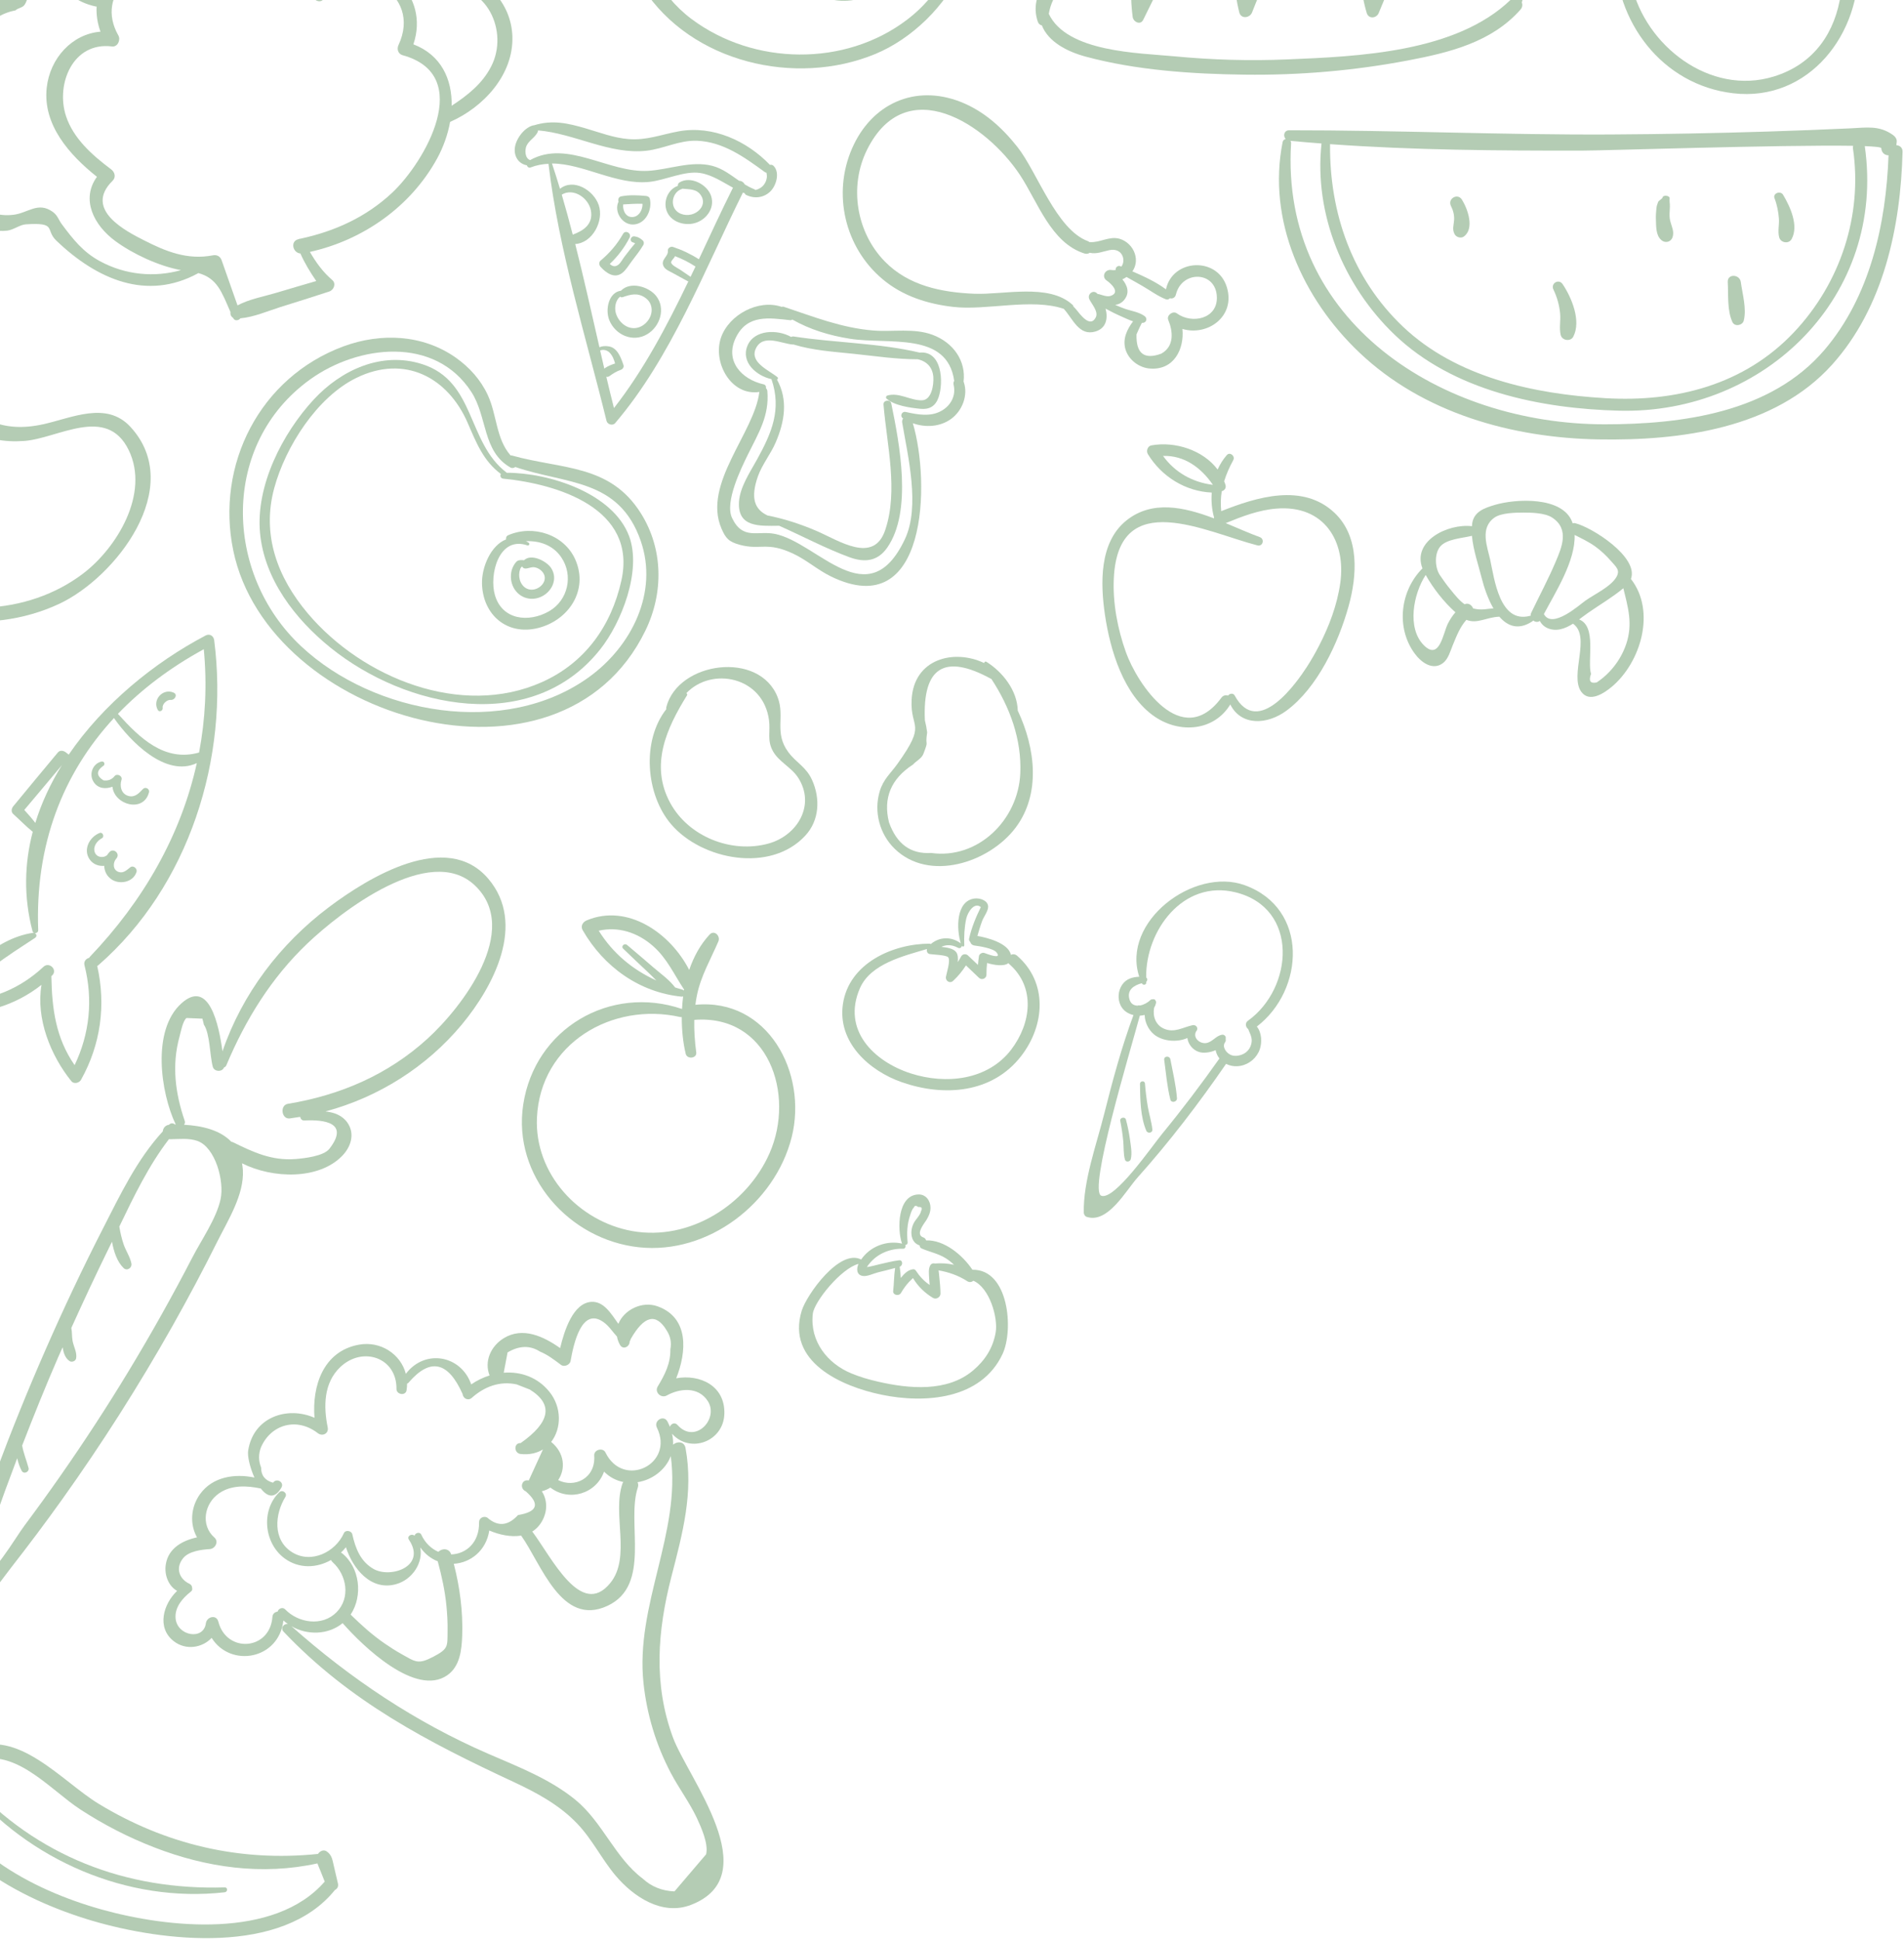 <svg width="376" height="383" viewBox="0 0 376 383" fill="none" xmlns="http://www.w3.org/2000/svg">
	<path d="M374.485 28.663C374.515 28.433 374.535 28.213 374.565 27.983C374.625 27.424 374.215 26.924 373.795 26.634C371.075 24.724 368.665 25.194 365.375 25.344C359.965 25.594 354.545 25.803 349.135 25.974C338.795 26.303 328.455 26.494 318.105 26.553C296.925 26.663 275.755 25.703 254.585 25.724C253.545 25.724 253.345 26.863 253.895 27.453C253.615 27.514 253.365 27.694 253.295 28.044C250.205 43.464 257.275 58.984 268.395 69.564C280.995 81.564 298.575 86.464 315.645 86.764C331.785 87.054 350.415 84.653 361.785 72.023C371.985 60.694 375.335 44.783 375.715 29.963C375.735 29.134 375.135 28.713 374.485 28.663ZM365.965 28.794C365.915 28.963 365.895 29.144 365.925 29.344C367.855 42.544 363.415 55.934 354.255 65.624C344.465 75.984 330.985 79.444 317.025 78.624C302.905 77.803 287.565 74.504 277.025 64.474C267.015 54.944 262.535 42.053 262.655 28.463C279.115 29.654 295.695 29.753 312.175 29.744C316.285 29.753 352.025 28.564 365.965 28.794ZM360.285 69.103C349.745 81.454 332.245 83.784 316.865 83.784C284.755 83.763 252.775 63.584 254.965 28.274C254.975 28.094 254.915 27.944 254.835 27.814C256.885 28.014 258.925 28.174 260.975 28.334C259.445 42.273 265.355 56.474 275.405 66.094C286.975 77.174 304.175 80.694 319.725 81.094C348.605 81.844 372.475 58.343 368.255 28.854C370.285 28.933 371.495 29.064 371.515 29.264C371.575 30.213 372.255 30.674 372.945 30.663C372.455 44.224 369.295 58.544 360.285 69.103Z" fill="#B4CCB4" />
	<path d="M288.695 39.414C287.835 38.044 285.815 39.243 286.535 40.673C286.975 41.544 287.215 42.464 287.155 43.444C287.085 44.474 286.735 45.264 287.255 46.243C287.565 46.834 288.495 47.123 289.065 46.714C291.235 45.163 289.855 41.274 288.695 39.414Z" fill="#B4CCB4" />
	<path d="M329.805 43.493C329.535 42.303 329.895 41.093 329.715 39.894C329.685 39.663 329.715 39.413 329.715 39.264C329.715 39.214 329.715 39.164 329.715 39.114C329.715 38.604 328.425 38.453 328.325 38.983C328.265 39.273 327.575 39.574 327.445 39.883C327.305 40.214 327.155 40.694 327.115 41.063C327.035 41.813 326.975 42.584 327.005 43.343C327.065 44.714 326.975 46.453 328.075 47.404C328.845 48.074 329.985 47.813 330.305 46.813C330.675 45.644 330.065 44.654 329.805 43.493Z" fill="#B4CCB4" />
	<path d="M352.115 38.453C351.605 37.593 350.035 38.164 350.435 39.164C350.915 40.364 351.195 41.843 351.295 43.133C351.395 44.394 351.025 45.664 351.355 46.874C351.655 47.964 353.265 48.224 353.815 47.194C355.255 44.544 353.505 40.764 352.115 38.453Z" fill="#B4CCB4" />
	<path d="M343.775 55.704C343.565 54.114 341.095 54.004 341.195 55.704C341.335 58.204 341.055 61.294 342.115 63.593C342.565 64.573 344.115 64.273 344.355 63.303C344.945 60.953 344.095 58.064 343.775 55.704Z" fill="#B4CCB4" />
	<path d="M308.585 56.103C307.825 54.974 306.185 55.944 306.765 57.163C307.485 58.663 307.945 60.273 308.095 61.934C308.225 63.353 307.875 64.763 308.205 66.144C308.475 67.254 310.155 67.514 310.695 66.474C312.295 63.364 310.365 58.754 308.585 56.103Z" fill="#B4CCB4" />
	<path d="M96.415 173.504C88.145 163.794 72.695 173.304 64.955 179.124C55.325 186.364 47.835 196.214 43.935 207.594C43.215 202.314 41.295 193.244 35.855 198.094C29.895 203.404 31.725 215.824 34.705 222.044C34.655 222.044 34.605 222.044 34.555 222.044C34.245 221.764 33.775 221.684 33.385 222.074C33.375 222.084 33.375 222.094 33.365 222.094C32.615 222.204 32.205 222.774 32.145 223.404C27.035 228.974 23.795 235.814 20.355 242.534C16.335 250.384 12.565 258.364 9.025 266.444C2.065 282.294 -3.955 298.534 -9.155 315.044C-9.455 315.994 -8.655 316.874 -7.735 316.914C-2.775 317.094 -0.605 313.124 2.245 309.474C5.665 305.094 8.995 300.654 12.225 296.134C20.115 285.094 27.405 273.624 34.075 261.804C37.185 256.284 40.155 250.694 42.985 245.024C45.035 240.924 48.235 235.874 47.965 231.064C47.935 230.584 47.875 230.134 47.795 229.704C53.875 232.764 62.995 232.994 67.605 228.204C69.335 226.404 70.135 223.824 68.585 221.644C67.575 220.224 65.975 219.644 64.275 219.464C74.725 216.654 84.195 210.714 91.195 202.314C97.465 194.764 103.995 182.394 96.415 173.504ZM43.565 236.764C42.745 240.604 39.765 244.844 37.955 248.354C34.005 255.984 29.795 263.484 25.345 270.834C21.125 277.794 16.675 284.624 12.015 291.294C9.685 294.634 7.305 297.934 4.865 301.194C2.765 304.004 -1.295 311.384 -5.525 313.404C-2.785 304.834 0.195 296.354 3.395 287.944C3.595 288.814 3.875 289.654 4.285 290.424C4.685 291.174 5.845 290.654 5.635 289.854C5.235 288.354 4.645 286.964 4.375 285.434C6.655 279.544 9.015 273.684 11.535 267.884C11.805 267.264 12.095 266.654 12.365 266.034C12.535 267.094 12.855 268.164 13.735 268.754C14.175 269.054 14.935 268.774 15.035 268.224C15.245 267.044 14.555 265.944 14.335 264.784C14.175 263.954 14.255 263.044 14.085 262.214C16.485 256.914 18.945 251.634 21.515 246.414C21.715 246.014 21.915 245.594 22.115 245.184C22.475 247.174 23.135 249.144 24.395 250.374C25.085 251.054 26.115 250.354 25.945 249.474C25.685 248.164 24.845 246.974 24.415 245.704C24.025 244.564 23.755 243.384 23.565 242.194C26.425 236.244 29.385 230.104 33.375 224.924C33.435 224.924 33.475 224.954 33.535 224.954C35.295 224.934 37.305 224.684 38.985 225.284C42.565 226.574 44.315 233.254 43.565 236.764ZM84.405 205.114C76.585 212.234 67.185 216.254 56.835 217.964C55.225 218.234 55.585 221.054 57.225 220.844C57.915 220.754 58.605 220.644 59.285 220.534C59.335 220.914 59.615 221.264 60.055 221.244C62.205 221.164 69.645 220.904 65.055 226.834C63.905 228.314 59.995 228.734 58.315 228.864C53.675 229.214 50.055 227.534 46.015 225.544C45.905 225.494 45.795 225.474 45.685 225.454C43.475 223.144 39.925 222.284 36.345 222.094C36.505 221.884 36.585 221.614 36.475 221.314C34.615 215.894 33.895 210.354 35.435 204.754C35.675 203.864 36.115 201.524 36.835 201.014L39.975 201.144C40.075 201.534 40.165 201.934 40.265 202.324C41.485 204.164 41.415 208.414 42.025 210.644C42.315 211.684 43.915 211.684 44.225 210.794C44.425 210.714 44.605 210.574 44.705 210.334C48.495 201.304 53.605 193.044 60.735 186.264C67.335 179.994 84.835 166.404 93.745 174.804C103.075 183.594 91.175 198.964 84.405 205.114Z" fill="#B4CCB4" />
	<path d="M137.325 198.404C137.405 197.754 137.505 197.104 137.645 196.464C138.435 192.634 140.355 189.424 141.865 185.884C142.315 184.824 141.055 183.534 140.125 184.544C138.315 186.494 136.995 188.904 136.105 191.524C132.355 184.204 123.905 178.364 115.865 181.734C115.085 182.064 114.595 182.864 115.075 183.684C119.205 190.874 126.245 195.964 134.585 196.794C134.715 196.804 134.815 196.774 134.905 196.734C134.795 197.564 134.735 198.404 134.685 199.234C120.485 194.394 105.605 203.084 103.325 218.114C101.185 232.194 112.375 244.794 126.175 246.284C139.805 247.754 153.045 237.624 156.345 224.534C159.515 211.854 151.625 197.024 137.325 198.404ZM134.755 195.414C134.265 195.284 133.805 195.134 133.325 194.984C132.185 193.464 130.485 192.274 129.055 191.044C127.315 189.544 125.585 188.054 123.825 186.584C123.305 186.154 122.565 186.854 123.075 187.334C124.715 188.924 126.375 190.484 128.045 192.054C128.565 192.544 129.085 193.074 129.615 193.604C124.945 191.494 121.035 188.254 118.235 183.774C122.075 182.904 125.875 184.104 128.935 186.784C131.725 189.214 133.115 192.434 135.085 195.384C135.075 195.454 135.055 195.524 135.045 195.594C134.975 195.514 134.885 195.444 134.755 195.414ZM151.975 227.704C147.495 237.904 136.155 245.084 124.875 243.084C114.245 241.194 105.535 231.754 106.035 220.714C106.705 206.054 120.855 197.774 134.345 200.824C134.455 200.844 134.545 200.844 134.635 200.834C134.625 203.354 134.875 205.844 135.415 208.084C135.685 209.214 137.655 209.004 137.495 207.804C137.205 205.664 137.055 203.524 137.105 201.384C151.725 200.234 157.095 216.064 151.975 227.704Z" fill="#B4CCB4" />
	<path d="M263.565 101.284C257.285 95.323 248.185 98.144 241.165 100.934C241.025 99.543 241.065 98.254 241.275 96.993C241.795 96.853 242.205 96.383 242.005 95.743C241.935 95.504 241.835 95.263 241.745 95.034C242.165 93.653 242.765 92.284 243.545 90.853C243.975 90.073 242.895 89.144 242.265 89.864C241.525 90.713 240.925 91.674 240.455 92.713C237.555 88.853 232.025 87.103 227.375 87.944C226.625 88.073 226.305 89.064 226.675 89.663C229.405 94.124 234.085 97.023 239.295 97.263C239.165 98.933 239.315 100.624 239.755 102.194C239.745 102.244 239.725 102.304 239.725 102.354C233.815 100.104 227.495 98.704 222.425 102.784C217.045 107.114 217.305 115.274 218.205 121.404C219.225 128.334 221.875 137.304 228.045 141.514C232.995 144.894 239.755 144.364 242.955 139.104C245.095 143.374 250.245 143.144 254.055 140.324C260.205 135.784 264.335 126.854 266.325 119.684C268.005 113.644 268.525 106.004 263.565 101.284ZM229.675 90.023C233.865 89.903 237.135 92.293 239.505 95.704C239.505 95.713 239.505 95.724 239.495 95.734C235.495 95.234 232.005 93.273 229.675 90.023ZM264.675 115.124C264.055 119.484 262.475 123.664 260.455 127.564C259.725 128.974 258.935 130.364 258.065 131.704C256.225 134.534 248.455 145.884 243.825 137.334C243.535 136.794 242.795 136.924 242.525 137.354C242.085 137.204 241.565 137.284 241.205 137.764C233.355 148.344 224.565 135.014 222.335 128.764C220.705 124.194 219.725 119.084 219.955 114.214C220.815 95.954 238.195 105.104 248.325 107.694C249.395 107.964 249.795 106.424 248.775 106.054C246.725 105.314 244.445 104.284 242.055 103.294C245.315 101.964 248.555 100.704 252.095 100.424C261.475 99.683 265.845 106.844 264.675 115.124Z" fill="#B4CCB4" />
	<path d="M66.735 371.914C66.475 370.764 66.215 369.624 65.935 368.484C65.655 367.314 65.575 366.314 64.535 365.584C63.905 365.134 63.155 365.514 62.795 366.074C47.365 367.674 32.715 364.214 19.465 356.164C12.345 351.844 3.315 340.974 -5.725 345.504C-7.505 344.264 -8.745 342.584 -9.295 340.464C-9.685 338.984 -9.665 337.424 -10.655 336.164C-12.115 334.304 -14.895 334.084 -16.905 335.134C-22.595 338.114 -19.355 345.504 -15.625 348.974C-15.685 349.084 -15.725 349.214 -15.705 349.374C-14.305 365.654 4.285 375.154 18.195 379.264C32.205 383.404 55.745 386.154 66.155 373.174C66.575 372.984 66.875 372.554 66.735 371.914ZM20.105 377.054C6.165 373.164 -9.435 364.864 -13.725 350.084C-12.915 349.964 -12.245 348.964 -12.765 348.174C-14.025 346.244 -15.995 344.764 -16.725 342.504C-17.375 340.504 -16.175 335.634 -13.225 337.624C-12.155 338.344 -12.185 339.994 -11.815 341.144C-11.535 341.994 -11.115 342.814 -10.625 343.564C-9.755 344.864 -8.655 345.914 -7.375 346.744C-7.655 347.564 -6.805 348.524 -5.785 348.064C2.525 344.344 9.675 353.274 15.915 357.324C20.485 360.294 25.335 362.794 30.415 364.764C40.775 368.784 51.785 370.344 62.685 367.944C62.845 368.434 63.085 368.914 63.275 369.404C63.555 370.114 63.835 370.824 64.125 371.534C54.215 382.954 33.115 380.684 20.105 377.054Z" fill="#B4CCB4" />
	<path d="M44.385 372.684C24.845 373.274 7.285 366.524 -6.025 351.994C-6.375 351.614 -6.895 352.164 -6.585 352.554C5.645 367.294 25.185 375.824 44.385 373.644C44.985 373.574 45.015 372.664 44.385 372.684Z" fill="#B4CCB4" />
	<path d="M366.955 -7.536C366.585 -15.136 363.255 -22.547 358.695 -28.537C356.375 -31.596 353.605 -34.556 350.095 -36.257C345.355 -38.547 339.475 -37.327 335.195 -40.706C334.605 -41.176 333.895 -41.026 333.435 -40.647C330.105 -40.806 328.455 -34.937 327.015 -32.636C322.485 -25.387 319.005 -18.227 318.935 -9.466C318.835 4.244 328.205 16.764 342.245 18.413C357.215 20.183 367.645 6.594 366.955 -7.536ZM350.265 15.114C337.665 18.974 324.885 8.994 322.185 -3.056C320.585 -10.207 321.875 -17.866 324.915 -24.456C325.675 -26.116 331.075 -36.727 333.935 -38.507C336.705 -36.397 339.495 -35.926 342.985 -35.327C350.635 -34.007 355.375 -29.337 359.185 -22.797C366.275 -10.617 366.625 10.104 350.265 15.114Z" fill="#B4CCB4" />
	<path d="M101.185 7.174C100.955 0.474 95.735 -5.056 89.245 -5.256C90.615 -10.857 87.395 -16.267 81.725 -17.736C83.485 -28.056 71.065 -30.637 63.735 -25.556C61.885 -26.927 59.705 -27.817 57.355 -28.096C53.225 -28.587 49.505 -25.247 45.835 -25.936C42.995 -26.466 40.875 -29.396 37.365 -29.727C29.445 -30.466 23.715 -24.896 22.205 -17.686C18.555 -18.146 15.625 -16.896 13.655 -14.826C13.565 -14.836 13.495 -14.867 13.405 -14.867C8.965 -14.636 5.015 -12.386 3.415 -7.996C2.905 -6.596 3.245 -5.356 2.875 -3.986C2.065 -0.996 0.935 -1.056 -1.045 0.554C-3.025 2.164 -4.895 2.974 -6.195 5.364C-7.315 7.404 -7.785 9.814 -7.525 12.123C-7.335 13.864 -5.725 16.163 -5.985 17.694C-6.175 18.854 -9.005 21.343 -9.555 22.784C-10.645 25.623 -10.735 28.823 -10.415 31.803C-9.945 36.184 -8.205 41.413 -4.405 44.044C-2.585 45.303 -0.805 45.783 1.415 45.544C2.655 45.404 3.935 44.364 5.125 44.294C11.345 43.904 8.845 45.324 11.125 47.514C19.105 55.154 28.995 59.514 39.185 53.923C42.895 54.964 43.755 57.593 45.515 61.623C45.445 62.074 45.625 62.523 46.025 62.754C46.035 62.783 46.045 62.803 46.065 62.834C46.345 63.434 47.145 63.303 47.475 62.853C50.165 62.614 52.815 61.434 55.365 60.633C58.585 59.623 61.805 58.623 65.015 57.563C65.915 57.273 66.435 55.993 65.615 55.294C63.765 53.724 62.395 51.803 61.195 49.743C71.685 47.423 81.105 40.813 86.325 31.294C87.545 29.064 88.435 26.573 88.885 24.073C95.475 21.183 101.435 14.764 101.185 7.174ZM22.955 -14.726C23.915 -14.486 24.615 -15.166 24.725 -16.067C25.795 -24.896 33.905 -28.977 41.465 -25.287C42.735 -24.666 44.855 -22.587 46.555 -22.416C47.775 -22.297 48.535 -23.096 49.565 -23.517C54.005 -25.357 58.505 -25.317 61.775 -23.186C61.865 -23.037 62.015 -22.936 62.185 -22.896C64.375 -21.297 65.965 -18.697 66.465 -15.007C66.565 -14.287 67.505 -13.867 68.135 -14.056C72.205 -15.757 74.445 -14.316 74.865 -9.736C76.665 -8.166 77.385 -6.556 77.055 -4.916C73.225 -7.386 67.985 -7.576 63.685 -3.856C62.415 -7.726 59.565 -10.636 55.395 -12.056C52.755 -12.957 49.965 -12.947 47.255 -12.416C43.205 -11.636 39.635 -7.966 35.885 -7.466C30.735 -6.786 27.065 -10.207 22.235 -5.686C20.605 -4.166 19.665 -2.296 19.275 -0.326C9.235 -3.536 13.085 -17.157 22.955 -14.726ZM19.755 51.584C16.395 49.773 14.435 47.254 12.215 44.283C11.545 43.383 11.385 42.523 10.415 41.834C7.505 39.743 5.535 42.074 2.635 42.413C-9.755 43.864 -10.845 23.884 -2.935 18.933C-2.375 18.584 -2.015 17.694 -2.455 17.104C-4.995 14.354 -5.475 10.893 -3.895 6.734C-2.075 4.134 0.245 2.574 3.055 2.054C3.455 1.624 4.305 1.564 4.745 1.084C5.275 0.504 5.595 -0.996 5.725 -1.406C5.865 -2.256 5.805 -3.106 5.535 -3.966C5.705 -8.436 7.775 -11.086 11.725 -11.937C9.535 -6.976 11.315 -0.386 18.865 1.274C18.945 1.294 19.005 1.284 19.075 1.284C18.995 2.944 19.255 4.644 19.845 6.254C14.225 6.714 9.855 11.504 9.225 17.334C8.425 24.683 13.755 30.623 19.145 34.913C15.965 39.303 18.445 44.434 22.795 47.614C26.225 50.133 31.335 52.533 35.745 53.343C30.455 54.824 24.775 54.294 19.755 51.584ZM77.425 38.074C72.295 42.873 66.115 45.673 59.335 47.133C59.195 47.133 59.055 47.163 58.935 47.233C57.265 47.614 57.805 49.934 59.325 50.053C60.175 51.983 61.255 53.743 62.455 55.493C59.825 56.254 57.195 57.023 54.575 57.813C52.065 58.563 49.235 59.053 46.905 60.303C45.855 57.334 44.805 54.364 43.765 51.383C43.505 50.633 42.845 50.264 42.065 50.413C37.005 51.394 32.725 49.644 28.405 47.434C25.135 45.764 16.385 41.444 22.235 35.694C22.955 34.983 22.665 33.974 21.945 33.434C18.285 30.703 14.475 27.363 13.025 22.893C10.985 16.643 14.355 8.204 22.125 9.174C23.255 9.314 23.865 7.854 23.375 7.004C18.675 -1.216 27.375 -8.806 35.005 -3.726C35.385 -3.476 36.065 -3.436 36.435 -3.726C43.345 -9.016 59.785 -15.316 61.585 -1.156C61.715 -0.126 63.075 0.834 63.925 -0.186C70.705 -8.336 83.465 -1.256 78.695 8.894C78.325 9.684 78.605 10.653 79.515 10.903C93.845 14.844 83.875 32.044 77.425 38.074ZM89.195 20.884C89.285 15.674 87.165 10.864 81.635 8.754C83.275 3.914 81.835 -0.496 78.975 -3.366C82.835 -9.606 78.215 -15.726 71.605 -17.287C69.885 -17.686 69.835 -17.056 68.785 -17.846C68.485 -18.076 67.135 -21.826 66.965 -22.087C66.475 -22.857 65.915 -23.547 65.295 -24.186C71.415 -26.477 81.865 -27.826 78.875 -17.076C78.625 -16.166 79.315 -15.507 80.145 -15.406C85.985 -13.886 87.995 -10.257 86.185 -4.516C85.815 -3.706 86.225 -2.346 87.345 -2.486C96.045 -3.576 100.585 6.204 96.985 13.143C95.235 16.553 92.305 18.843 89.195 20.884Z" fill="#B4CCB4" />
	<path d="M25.755 84.284C21.025 79.153 14.235 82.513 8.535 83.773C0.565 85.534 -4.815 82.883 -9.915 76.543C-12.315 73.553 -14.425 70.984 -18.045 69.424C-18.225 69.344 -18.395 69.314 -18.555 69.314C-19.485 64.663 -23.825 60.633 -28.745 61.194C-28.755 61.173 -28.745 61.154 -28.755 61.133C-29.265 59.264 -29.175 57.444 -28.035 55.813C-27.575 55.154 -27.765 54.303 -28.595 54.063C-31.105 53.343 -34.725 52.504 -35.565 55.743C-36.285 58.514 -36.105 61.773 -34.935 64.424C-37.455 66.413 -38.805 69.413 -38.615 72.594C-48.575 83.133 -39.625 103.574 -31.015 112.094C-19.975 123.014 -2.315 125.784 11.695 119.234C22.765 114.064 36.745 96.213 25.755 84.284ZM-33.605 65.344C-33.575 65.314 -33.565 65.273 -33.535 65.243C-33.275 65.103 -33.095 64.853 -33.145 64.523C-33.485 62.353 -33.865 60.294 -33.585 58.084C-33.455 57.014 -33.455 56.063 -32.275 55.864C-31.795 55.783 -31.155 55.843 -30.505 55.934C-31.355 57.754 -31.575 59.824 -30.835 61.773C-30.705 62.123 -30.465 62.334 -30.195 62.434C-30.245 63.063 -29.845 63.703 -28.975 63.714C-25.515 63.714 -22.445 65.504 -21.335 68.584C-23.055 67.903 -24.915 67.663 -26.655 68.513C-27.605 68.974 -28.305 69.663 -28.785 70.484C-29.335 69.474 -29.785 68.413 -30.135 67.234C-30.415 66.284 -31.595 66.103 -32.245 66.763C-33.585 68.114 -34.925 69.474 -36.275 70.823C-36.135 68.763 -35.205 66.974 -33.605 65.344ZM25.425 88.894C29.595 97.484 23.055 108.194 16.425 113.244C5.395 121.634 -10.705 122.164 -22.555 115.174C-34.315 108.244 -45.635 88.124 -37.865 74.614C-37.425 74.883 -36.845 74.874 -36.375 74.403L-31.845 69.864C-31.175 71.513 -30.295 73.013 -29.105 74.463C-28.245 75.523 -26.455 74.874 -26.845 73.413C-28.025 69.004 -21.805 70.984 -20.215 71.984C-19.705 72.303 -19.125 72.124 -18.745 71.734C-13.025 74.553 -11.265 80.944 -6.175 84.493C-2.925 86.763 0.865 87.344 4.745 87.073C11.405 86.614 21.065 79.883 25.425 88.894Z" fill="#B4CCB4" />
	<path d="M126.535 101.314C120.425 91.644 111.035 92.713 101.125 89.954C101.015 89.924 100.915 89.924 100.825 89.924C97.935 86.624 98.155 81.963 96.325 78.004C94.935 75.004 92.715 72.534 90.025 70.633C83.495 66.023 75.215 65.674 67.855 68.383C51.305 74.493 42.545 91.773 46.075 108.754C53.015 142.124 110.645 159.074 127.445 124.534C131.065 117.114 131.005 108.394 126.535 101.314ZM116.365 133.664C99.765 145.694 73.865 141.084 59.495 127.634C44.135 113.274 43.545 87.644 61.255 74.913C70.715 68.114 85.895 66.263 93.095 77.413C96.275 82.334 95.255 89.153 100.805 92.314C101.135 92.504 101.495 92.413 101.765 92.213C111.755 95.653 122.235 94.424 126.535 106.814C130.065 117.024 124.675 127.644 116.365 133.664Z" fill="#B4CCB4" />
	<path d="M124.245 105.894C121.085 97.364 108.395 93.334 100.065 93.353C100.055 93.344 100.055 93.334 100.045 93.323C92.195 87.364 93.945 75.314 83.405 71.913C75.415 69.334 67.395 73.013 61.945 78.903C55.785 85.573 50.505 95.864 51.345 105.174C52.175 114.374 58.315 122.284 65.285 127.904C80.095 139.864 105.035 145.244 118.535 128.214C122.705 122.954 126.765 112.724 124.245 105.894ZM122.715 114.604C120.725 123.604 115.525 130.884 107.035 134.684C91.095 141.814 71.545 133.864 60.785 121.124C54.795 114.034 51.645 105.614 54.155 96.383C56.375 88.194 62.625 78.383 70.405 74.603C79.885 69.984 88.445 74.474 92.375 83.543C94.085 87.493 95.485 91.043 98.915 93.594C98.695 93.913 98.855 94.463 99.365 94.513C110.245 95.584 125.845 100.454 122.715 114.604Z" fill="#B4CCB4" />
	<path d="M113.635 110.544C111.445 105.514 105.255 103.564 100.375 105.674C99.995 105.834 99.885 106.174 99.935 106.514C96.975 107.654 95.105 111.924 95.185 115.244C95.335 121.404 100.135 125.534 106.235 124.014C112.265 122.514 116.255 116.584 113.635 110.544ZM108.415 120.704C104.385 123.004 99.155 122.414 97.735 117.504C96.575 113.514 98.475 105.744 104.165 107.694C104.495 107.804 104.665 107.324 104.395 107.154C104.205 107.034 104.025 106.954 103.845 106.864C106.535 106.744 109.195 107.634 110.825 110.024C113.275 113.594 112.185 118.554 108.415 120.704Z" fill="#B4CCB4" />
	<path d="M108.865 112.204C107.985 110.814 104.925 109.234 103.485 110.624C103.025 110.574 102.575 110.564 102.265 110.714C101.885 110.894 101.545 111.454 101.355 111.824C100.835 112.814 100.765 114.104 101.075 115.174C101.795 117.604 104.265 118.864 106.635 117.934C108.895 117.044 110.265 114.404 108.865 112.204ZM105.735 116.324C104.275 116.774 103.025 115.864 102.645 114.444C102.465 113.764 102.485 113.064 102.715 112.404C102.805 112.144 102.935 111.974 103.105 111.854C103.225 112.094 103.465 112.274 103.765 112.264C104.415 112.254 104.935 111.894 105.605 112.024C106.265 112.144 106.915 112.574 107.275 113.134C108.135 114.454 107.065 115.914 105.735 116.324Z" fill="#B4CCB4" />
	<path d="M242.265 56.673C240.395 50.603 231.525 51.114 230.255 57.133C228.305 55.684 225.925 54.574 223.625 53.584C224.275 52.644 224.535 51.444 224.115 50.114C223.675 48.714 222.485 47.544 221.075 47.144C219.045 46.574 217.225 47.953 215.205 47.803C215.185 47.803 215.175 47.813 215.155 47.813C215.055 47.733 214.955 47.663 214.825 47.614C208.595 45.313 204.825 33.974 200.945 29.053C197.915 25.213 194.305 21.924 189.695 20.113C180.625 16.564 172.095 20.523 168.265 29.303C164.365 38.243 166.795 48.824 174.285 55.123C178.235 58.453 183.125 60.004 188.185 60.593C194.805 61.373 203.675 58.813 210.075 60.983C211.905 63.004 213.095 66.424 216.335 65.454C218.495 64.803 218.825 62.824 218.325 60.944C219.335 61.493 220.365 62.014 221.425 62.474C222.155 62.794 222.945 63.184 223.755 63.453C222.555 65.053 221.655 66.924 222.255 68.974C222.875 71.064 224.945 72.614 227.085 72.773C231.845 73.144 233.895 68.903 233.505 64.954C238.445 66.424 244.065 62.504 242.265 56.673ZM219.295 58.434C218.625 58.644 217.705 58.283 217.065 58.093C216.965 58.063 216.865 58.063 216.775 58.074C216.725 58.023 216.685 57.974 216.635 57.923C215.825 57.133 214.665 58.133 215.125 59.093C215.585 60.044 216.965 61.533 216.395 62.663C215.255 64.924 213.185 61.894 212.485 61.063C212.325 60.873 212.155 60.694 211.985 60.523C211.955 60.404 211.905 60.273 211.775 60.163C207.095 55.894 198.175 58.243 192.395 58.004C185.925 57.733 179.415 56.423 174.725 51.623C169.115 45.883 167.625 36.834 171.205 29.604C178.945 14.014 194.815 24.534 201.445 34.584C204.955 39.904 207.545 47.964 214.155 50.053C214.585 50.184 214.925 50.103 215.195 49.913C216.585 50.214 217.695 49.684 219.075 49.394C221.625 48.864 222.415 51.373 221.445 52.644C221.385 52.623 221.335 52.593 221.275 52.574C220.715 52.334 220.215 52.864 220.345 53.303C220.085 53.353 219.805 53.373 219.475 53.313C218.205 53.114 217.435 54.663 218.585 55.423C219.395 55.983 221.355 57.773 219.295 58.434ZM232.395 61.873C231.625 61.303 230.325 62.264 230.705 63.173C231.635 65.394 231.955 68.383 229.325 69.834C225.955 71.073 224.325 69.803 224.435 66.023C224.755 65.254 225.115 64.493 225.495 63.754C225.565 63.754 225.625 63.754 225.685 63.754C226.425 63.694 226.625 62.843 226.045 62.423C224.915 61.593 223.345 61.404 222.035 60.934C221.425 60.714 220.825 60.464 220.225 60.203C220.885 60.114 221.505 59.824 221.995 59.233C223.155 57.824 222.635 56.364 221.645 55.163C221.935 55.033 222.205 54.873 222.465 54.694C223.525 55.294 224.595 55.873 225.645 56.493C227.165 57.373 228.615 58.464 230.245 59.103C230.545 59.224 230.825 59.103 231.025 58.894C231.515 59.023 232.055 58.824 232.225 58.144C233.385 53.324 240.185 53.474 240.305 58.694C240.425 62.993 235.335 64.034 232.395 61.873Z" fill="#B4CCB4" />
	<path d="M29.425 156.444C29.595 155.774 28.725 155.294 28.245 155.784C27.475 156.574 26.705 157.494 25.425 157.184C23.945 156.824 23.585 155.234 23.995 153.984C24.245 153.224 23.165 152.674 22.645 153.224C22.105 153.924 21.365 154.214 20.425 154.084C19.045 153.204 18.995 152.274 20.295 151.294C20.855 151.074 20.645 150.234 20.035 150.374C18.335 150.774 17.535 152.804 18.435 154.314C19.275 155.734 20.845 155.864 22.205 155.344C22.565 158.964 28.365 160.554 29.425 156.444Z" fill="#B4CCB4" />
	<path d="M26.965 172.154C27.155 171.514 26.315 170.804 25.745 171.244C25.085 171.744 24.405 172.474 23.485 172.194C22.245 171.824 22.255 170.364 22.945 169.554C22.995 169.474 23.065 169.414 23.115 169.334C23.625 168.414 22.375 167.454 21.635 168.224C21.455 168.414 21.295 168.624 21.155 168.844C20.385 169.524 18.965 169.294 18.675 168.154C18.385 167.054 19.215 165.994 20.125 165.514C20.685 165.214 20.285 164.244 19.685 164.474C17.685 165.254 16.355 167.734 17.695 169.684C18.375 170.674 19.505 171.074 20.585 170.964C20.605 171.924 21.005 172.854 21.835 173.504C23.455 174.794 26.345 174.254 26.965 172.154Z" fill="#B4CCB4" />
	<path d="M19.195 190.724C19.265 190.684 19.345 190.664 19.405 190.604C37.365 174.974 45.295 149.643 42.295 126.404C42.185 125.574 41.415 125.064 40.625 125.474C30.465 130.804 20.375 139.034 13.565 149.014C13.385 148.864 13.205 148.694 13.005 148.564C12.565 148.214 11.855 148.073 11.435 148.573C8.485 152.123 5.525 155.654 2.605 159.224C2.255 159.654 2.155 160.324 2.615 160.734C3.905 161.894 5.115 163.154 6.465 164.244C4.835 170.474 4.635 177.064 6.415 183.844C6.585 184.474 7.565 184.334 7.545 183.674C6.915 166.914 12.325 152.794 22.505 141.784C25.755 146.414 32.695 153.563 38.865 150.683C35.725 164.913 28.335 177.854 17.725 188.954C17.665 189.014 17.645 189.074 17.605 189.134C17.005 189.284 16.485 189.834 16.685 190.604C18.405 197.374 17.705 204.114 14.735 210.324C11.015 204.953 10.255 199.194 10.145 192.744C10.195 192.694 10.255 192.654 10.315 192.594C11.425 191.504 9.725 189.844 8.595 190.894C3.965 195.214 -1.655 197.544 -7.855 197.674C-3.945 192.014 1.095 189.033 6.935 185.183C7.475 184.823 7.105 184.114 6.515 184.194C-1.015 185.324 -7.415 192.004 -11.115 198.254C-11.615 199.094 -10.905 199.994 -10.035 200.054C-3.385 200.494 3.045 198.534 8.195 194.464C7.065 201.133 9.995 208.414 14.095 213.494C14.595 214.114 15.655 213.844 15.995 213.224C19.885 206.264 20.955 198.464 19.195 190.724ZM4.795 159.933C7.285 156.993 9.755 154.034 12.225 151.084C9.985 154.694 8.195 158.514 6.975 162.494C6.305 161.604 5.555 160.753 4.795 159.933ZM23.285 140.954C28.005 136.044 33.685 131.774 40.245 128.194C40.915 135.224 40.555 142.044 39.315 148.594C32.485 150.524 27.555 145.694 23.285 140.954Z" fill="#B4CCB4" />
	<path d="M34.285 136.764C32.205 135.844 30.035 138.144 31.155 140.174C31.465 140.744 32.215 140.314 32.125 139.754C32.005 139.024 32.995 138.114 33.725 138.204C34.505 138.284 35.175 137.154 34.285 136.764Z" fill="#B4CCB4" />
	<path d="M296.185 -6.746C291.575 -9.066 285.165 -11.867 279.945 -11.377C279.555 -11.336 279.215 -11.066 279.025 -10.716C278.885 -11.207 278.425 -11.646 277.775 -11.546C277.065 -11.427 276.495 -11.127 276.015 -10.726C275.415 -11.216 274.515 -11.396 273.745 -11.507C272.915 -11.627 271.785 -11.757 271.005 -11.306C271.195 -11.937 270.995 -12.687 270.165 -12.916C264.715 -14.416 258.515 -15.056 252.995 -13.486C252.445 -13.796 251.675 -13.767 251.325 -13.127C249.475 -9.726 247.925 -6.156 246.465 -2.546C246.165 -5.316 246.265 -8.066 246.615 -10.906C246.695 -10.916 246.775 -10.937 246.845 -11.017C247.265 -11.457 247.855 -11.726 248.475 -11.716C249.055 -11.707 249.535 -11.236 250.105 -11.406C250.335 -11.476 250.565 -11.716 250.545 -11.986C250.435 -13.027 249.145 -13.197 248.285 -13.076C247.715 -12.996 247.215 -12.757 246.805 -12.396C247.025 -12.937 246.875 -13.597 246.145 -13.757C241.785 -14.736 236.455 -14.017 232.185 -12.826C231.905 -12.746 231.755 -12.537 231.695 -12.306C231.385 -12.287 231.085 -12.136 230.895 -11.746C230.855 -11.666 230.815 -11.576 230.765 -11.486C229.495 -12.056 227.775 -12.056 226.605 -11.777C226.585 -11.826 226.575 -11.886 226.545 -11.937C226.605 -12.236 226.445 -12.556 226.045 -12.597C218.545 -13.406 201.585 -5.436 204.955 4.314C205.095 4.724 205.415 4.954 205.745 5.014C207.015 8.234 210.655 10.164 214.375 11.174C224.395 13.883 235.455 14.614 245.775 14.743C256.585 14.883 267.425 13.954 278.055 11.934C286.215 10.383 294.575 8.344 300.265 1.894C300.665 1.434 300.695 0.914 300.525 0.474C301.665 -2.906 299.165 -5.246 296.185 -6.746ZM270.925 -10.127C271.635 -9.766 272.595 -9.826 273.365 -9.626C273.815 -9.506 274.265 -9.286 274.725 -9.126C274.375 -8.526 274.075 -7.886 273.785 -7.256C272.935 -5.436 272.165 -3.586 271.395 -1.726C270.875 -4.506 270.735 -7.286 270.925 -10.127ZM228.685 -10.566C229.175 -10.486 229.615 -10.287 230.055 -10.086C228.495 -6.946 226.985 -3.796 225.475 -0.626C225.325 -3.926 225.715 -7.176 226.425 -10.466C226.555 -10.517 226.685 -10.556 226.825 -10.566C227.425 -10.697 228.095 -10.656 228.685 -10.566ZM298.335 -0.056C287.545 10.364 268.255 11.153 254.135 11.733C246.705 12.043 239.265 11.823 231.855 11.114C224.835 10.444 210.705 10.323 207.115 2.734C208.485 -5.266 217.975 -8.436 225.005 -11.086C223.365 -6.436 223.035 -1.526 223.685 3.364C223.815 4.324 225.205 5.034 225.755 3.924C228.125 -0.926 230.565 -5.746 232.835 -10.636C232.965 -10.906 232.965 -11.166 232.905 -11.406C236.865 -11.566 240.925 -11.386 244.865 -11.636C243.435 -7.086 243.565 -2.166 244.735 2.454C245.075 3.804 246.815 3.574 247.255 2.454C249.155 -2.446 251.385 -7.186 253.415 -12.027C258.765 -11.877 263.815 -11.777 269.075 -10.507C268.375 -6.136 268.625 -1.726 269.895 2.554C270.275 3.814 271.835 3.634 272.275 2.554C273.095 0.564 273.925 -1.416 274.725 -3.406C275.405 -5.106 276.145 -9.216 278.325 -9.586C278.605 -9.636 278.785 -9.776 278.905 -9.936C278.975 -9.716 279.125 -9.526 279.415 -9.396C282.375 -8.076 285.725 -7.726 288.805 -6.706C291.725 -5.736 298.205 -4.106 298.665 -0.276C298.545 -0.196 298.435 -0.146 298.335 -0.056Z" fill="#B4CCB4" />
	<path d="M322.075 114.324C323.685 109.994 314.355 104.114 311.085 103.314C310.895 103.264 310.715 103.284 310.555 103.334C310.535 103.264 310.515 103.184 310.495 103.114C308.595 97.963 299.305 98.463 295.175 99.704C293.235 100.284 291.165 100.974 290.755 103.194C290.715 103.424 290.705 103.664 290.685 103.904C285.835 103.334 278.835 106.884 280.905 112.234C276.525 116.614 275.605 123.924 279.375 129.054C280.625 130.754 282.915 132.504 284.975 130.914C286.005 130.124 286.405 128.574 286.875 127.434C287.665 125.524 288.295 123.854 289.575 122.394C291.765 123.254 293.515 121.864 296.095 121.774C297.705 123.634 299.835 124.504 302.585 122.704C302.665 122.654 302.715 122.594 302.765 122.524C303.155 122.824 303.685 122.914 304.085 122.604C304.765 123.974 306.425 124.634 308.185 124.244C309.045 124.054 309.855 123.644 310.635 123.154C314.255 125.674 309.895 133.334 312.265 136.594C313.885 138.824 316.755 136.884 318.255 135.644C324.025 130.834 327.065 120.704 322.075 114.324ZM285.905 123.184C284.965 125.084 284.285 130.484 281.195 127.424C277.775 124.034 279.125 117.204 281.545 113.534C283.015 116.154 285.155 118.904 287.415 120.904C286.835 121.564 286.345 122.304 285.905 123.184ZM293.165 120.314C292.305 120.394 291.565 120.314 290.905 120.134C290.665 119.464 289.915 118.964 289.225 119.324C288.185 118.584 287.335 117.514 286.405 116.364C285.665 115.464 284.975 114.514 284.335 113.544C283.395 112.134 283.215 109.414 284.375 107.964C285.595 106.434 288.745 106.274 290.675 105.804C290.925 108.644 292.045 111.874 292.625 114.214C293.055 115.934 293.815 118.234 294.925 120.134C294.385 120.154 293.835 120.254 293.165 120.314ZM302.375 121.024C302.275 121.224 302.255 121.414 302.265 121.594C302.215 121.594 302.175 121.594 302.125 121.604C296.145 123.204 295.095 114.254 294.285 110.544C293.705 107.924 292.185 104.234 295.155 102.184C296.505 101.254 299.355 101.214 300.835 101.214C302.405 101.214 305.095 101.264 306.525 102.204C310.005 104.484 308.385 108.154 307.215 110.914C305.765 114.344 303.985 117.664 302.375 121.024ZM304.885 121.254C307.155 116.954 311.135 110.784 310.955 105.624C312.365 106.344 313.785 107.004 315.075 107.944C316.175 108.744 317.205 109.714 318.095 110.734C319.175 111.974 319.995 112.564 319.205 113.944C318.105 115.854 314.855 117.344 313.085 118.604C311.885 119.454 306.515 124.304 304.885 121.254ZM317.795 132.674C317.045 133.464 316.215 134.154 315.315 134.754C314.055 135.024 313.685 134.464 314.195 133.074C313.405 130.424 315.375 123.694 311.845 122.314C312.455 121.864 313.055 121.404 313.625 121.004C315.875 119.434 318.445 117.934 320.575 116.154C321.495 119.924 322.495 123.194 321.135 127.194C320.445 129.234 319.295 131.114 317.795 132.674Z" fill="#B4CCB4" />
	<path d="M190.325 75.444C190.315 75.413 190.295 75.403 190.285 75.374C190.795 71.263 188.265 67.644 184.165 66.114C180.495 64.743 176.325 65.564 172.515 65.263C166.225 64.763 160.705 62.553 154.795 60.584C154.625 60.523 154.485 60.544 154.365 60.593C149.775 59.014 143.955 62.133 142.385 66.653C140.685 71.564 144.375 78.243 149.955 77.394C149.005 85.424 138.695 95.534 142.465 104.344C143.305 106.304 143.925 106.984 146.085 107.574C150.205 108.694 151.385 106.874 156.615 109.314C159.255 110.544 161.485 112.554 164.115 113.834C183.175 123.114 183.745 95.194 180.265 83.573C182.765 84.463 185.655 84.303 187.845 82.704C190.045 81.094 191.215 78.043 190.325 75.444ZM185.945 81.103C183.765 82.364 181.165 81.864 178.855 81.344C178.085 81.174 177.655 82.174 178.315 82.614C178.325 82.624 178.335 82.624 178.345 82.633C178.195 82.844 178.115 83.114 178.165 83.444C179.265 90.034 181.755 99.993 178.695 106.474C171.445 121.824 161.485 107.074 152.985 105.414C149.595 104.754 146.665 106.694 144.565 102.274C143.075 99.144 146.355 92.484 147.705 89.734C149.805 85.463 151.945 82.133 151.535 77.234C151.515 76.974 151.405 76.793 151.265 76.663C151.325 76.334 151.195 75.984 150.805 75.894C146.425 74.913 143.035 71.234 145.345 66.603C147.605 62.044 151.885 62.773 156.035 63.224C156.205 63.243 156.355 63.194 156.475 63.103C159.985 65.094 163.825 66.254 167.875 66.894C175.525 68.084 187.065 65.413 188.435 75.204C188.305 75.413 188.245 75.683 188.325 76.004C188.805 78.103 187.815 80.034 185.945 81.103Z" fill="#B4CCB4" />
	<path d="M181.605 69.624C173.545 67.713 164.895 67.704 156.755 66.444C156.555 66.413 156.385 66.454 156.235 66.534C153.535 64.993 148.925 65.064 147.605 68.273C146.265 71.534 149.395 74.224 152.345 74.864C154.405 80.883 152.375 85.513 149.485 90.754C148.135 93.204 146.115 96.183 145.935 99.094C145.635 104.154 149.935 103.864 153.865 103.814C158.505 105.874 163.055 108.304 167.735 110.024C170.705 111.114 173.295 110.874 175.195 108.154C180.225 100.984 177.635 87.553 176.005 79.663C175.825 78.814 174.405 78.993 174.475 79.874C175.115 87.763 177.435 96.874 174.815 104.654C172.525 111.464 165.675 106.734 161.235 104.834C158.085 103.484 154.915 102.444 151.565 101.784C149.035 100.584 148.155 98.394 149.665 94.073C150.485 91.734 152.225 89.624 153.205 87.314C154.975 83.174 155.635 78.933 153.445 74.963C153.615 74.883 153.705 74.633 153.545 74.493C151.935 73.144 147.985 71.584 149.255 68.844C150.645 65.844 154.325 67.874 156.585 68.034C156.615 68.034 156.635 68.013 156.665 68.013C160.515 69.204 164.675 69.454 168.665 69.874C172.835 70.314 177.045 70.944 181.245 70.944C183.055 71.344 184.185 72.573 184.315 74.463C184.415 75.954 183.985 78.984 182.085 79.043C179.795 79.114 177.535 77.413 175.235 78.103C174.985 78.174 174.865 78.523 175.075 78.713C176.615 80.094 179.735 80.523 181.745 80.724C183.565 80.903 184.745 80.194 185.355 78.444C186.375 75.444 186.035 69.194 181.605 69.624Z" fill="#B4CCB4" />
	<path d="M186.175 -28.826C181.115 -33.806 174.255 -35.096 167.685 -32.736C164.965 -31.756 162.525 -29.956 159.645 -29.396C155.255 -28.547 151.905 -30.276 148.205 -32.096C144.635 -33.846 141.445 -35.257 137.425 -35.346C136.675 -35.367 136.295 -34.816 136.275 -34.236C122.545 -31.977 120.115 -12.957 126.995 -2.326C136.505 12.354 157.095 17.174 172.845 10.664C187.315 4.674 199.805 -15.406 186.175 -28.826ZM179.125 3.894C166.845 13.233 148.815 12.934 136.535 3.734C123.725 -5.866 120.235 -28.427 138.635 -32.837C144.115 -32.176 148.325 -28.486 153.645 -27.197C157.675 -26.216 161.025 -27.287 164.775 -28.797C174.165 -32.577 184.835 -31.716 188.415 -20.357C191.315 -11.086 186.435 -1.656 179.125 3.894Z" fill="#B4CCB4" />
	<path d="M178.365 -12.697C177.705 -19.346 170.835 -24.956 164.145 -22.706C163.785 -22.587 163.565 -22.317 163.465 -22.017C158.115 -21.837 154.135 -16.916 154.425 -11.347C154.775 -4.536 161.255 0.914 168.035 0.074C174.255 -0.696 178.985 -6.436 178.365 -12.697ZM168.745 -2.716C164.055 -1.526 158.785 -4.666 157.315 -9.226C155.575 -14.627 158.825 -19.607 163.965 -20.646C164.095 -20.587 164.245 -20.556 164.425 -20.556C169.715 -20.697 174.635 -19.017 175.725 -13.117C176.625 -8.346 173.385 -3.896 168.745 -2.716Z" fill="#B4CCB4" />
	<path d="M152.795 32.783C152.575 32.544 152.295 32.493 152.045 32.553C147.465 27.794 140.765 24.733 134.085 25.924C130.635 26.544 127.715 27.753 124.125 27.463C121.185 27.224 118.535 26.194 115.735 25.373C112.025 24.284 109.055 23.634 105.415 24.753C105.335 24.753 105.245 24.764 105.155 24.794C103.375 25.323 101.685 27.674 101.645 29.534C101.615 31.163 102.575 32.373 104.045 32.644C104.145 32.964 104.435 33.203 104.815 33.053C105.965 32.603 107.135 32.404 108.315 32.343C110.335 49.413 115.695 66.444 119.775 83.103C119.945 83.803 120.975 84.133 121.475 83.553C132.585 70.543 139.135 53.264 146.705 38.033C146.835 38.084 146.965 38.123 147.095 38.173C147.115 38.294 147.165 38.404 147.315 38.474C148.925 39.283 150.815 39.084 152.125 37.803C153.305 36.644 154.035 34.103 152.795 32.783ZM110.935 38.434C113.285 37.014 116.285 39.133 116.705 41.644C117.145 44.303 115.195 45.563 113.105 46.334C112.415 43.684 111.705 41.044 110.935 38.434ZM119.345 72.814C119.065 71.614 118.785 70.413 118.515 69.213C119.105 68.944 119.895 69.133 120.365 69.614C120.965 70.224 121.255 70.984 121.465 71.773C120.765 71.993 120.075 72.273 119.465 72.683C119.415 72.734 119.385 72.773 119.345 72.814ZM136.365 54.673C136.345 54.654 136.335 54.633 136.315 54.623C135.645 54.163 134.965 53.703 134.295 53.243C133.925 52.993 132.515 52.334 132.535 51.783C132.545 51.474 133.065 51.023 133.215 50.754C133.245 50.694 133.255 50.633 133.285 50.574C134.715 51.114 136.055 51.794 137.345 52.633C137.015 53.313 136.685 53.993 136.365 54.673ZM138.015 51.194C136.405 50.163 134.705 49.353 132.885 48.754C132.445 48.603 131.815 49.014 131.885 49.514C132.035 50.644 130.385 51.254 131.045 52.584C131.375 53.243 132.185 53.544 132.785 53.873C133.785 54.423 134.785 54.964 135.785 55.514C135.835 55.544 135.885 55.553 135.935 55.563C131.695 64.383 127.115 73.064 121.245 80.573C120.715 78.523 120.225 76.463 119.735 74.394C119.935 74.444 120.155 74.413 120.375 74.254C121.075 73.743 121.755 73.323 122.585 73.034C122.965 72.903 123.265 72.504 123.125 72.084C122.625 70.624 121.935 68.653 120.205 68.394C119.575 68.293 118.915 68.323 118.375 68.564C116.815 61.764 115.305 54.934 113.595 48.184C117.035 47.974 119.285 43.593 118.245 40.514C117.245 37.544 113.245 35.133 110.585 37.283C110.075 35.614 109.565 33.944 109.005 32.283C115.225 32.303 121.745 36.593 128.235 35.913C131.365 35.593 135.195 33.663 138.295 34.163C140.635 34.533 142.655 35.923 144.745 37.063C142.445 41.654 140.255 46.423 138.015 51.194ZM150.855 36.474C150.445 37.023 149.835 37.364 149.175 37.523C149.105 37.453 149.025 37.383 148.905 37.343C148.245 37.084 147.635 36.754 147.055 36.404C146.855 35.974 146.405 35.694 145.965 35.703C144.285 34.553 142.725 33.283 140.645 32.743C136.525 31.674 132.105 33.493 128.025 33.733C120.185 34.203 112.075 27.494 104.685 31.613C103.625 31.253 103.605 29.544 103.995 28.744C104.515 27.683 105.665 27.143 106.165 26.104C106.225 25.983 106.245 25.863 106.255 25.744C113.495 26.363 120.395 30.573 127.655 29.764C131.055 29.384 134.125 27.663 137.625 27.794C142.795 27.983 147.015 31.044 151.015 33.964C151.135 34.053 151.245 34.084 151.365 34.103C151.415 34.404 151.465 34.703 151.435 35.014C151.385 35.544 151.175 36.053 150.855 36.474Z" fill="#B4CCB4" />
	<path d="M128.335 39.273C128.255 38.913 127.915 38.724 127.575 38.694C125.975 38.533 124.255 38.464 122.665 38.773C122.145 38.873 122.005 39.404 122.145 39.824C121.195 41.764 122.845 44.364 124.995 44.334C127.485 44.294 128.835 41.453 128.335 39.273ZM125.125 42.834C123.655 43.084 122.925 41.603 123.065 40.364C124.355 40.294 125.595 40.194 126.885 40.243C126.915 41.364 126.285 42.633 125.125 42.834Z" fill="#B4CCB4" />
	<path d="M140.435 38.714C139.695 36.413 136.335 34.654 134.155 36.044C133.935 36.184 133.845 36.444 133.875 36.694C132.145 37.294 131.155 39.214 131.485 41.033C131.925 43.464 134.555 44.574 136.805 44.154C139.255 43.694 141.255 41.254 140.435 38.714ZM136.475 42.364C135.145 42.673 133.565 42.173 133.045 40.824C132.525 39.474 133.245 37.743 134.645 37.324C134.695 37.313 134.705 37.273 134.735 37.254C136.155 37.423 137.625 37.224 138.495 38.694C139.475 40.353 138.115 41.983 136.475 42.364Z" fill="#B4CCB4" />
	<path d="M126.935 47.483C126.445 47.033 125.985 46.773 125.315 46.673C124.545 46.553 124.205 47.633 124.985 47.864C125.155 47.904 125.295 47.974 125.425 48.053C124.685 48.894 124.005 49.803 123.315 50.694C122.965 51.144 122.545 51.964 122.085 52.294C121.395 52.794 120.865 52.533 120.415 52.114C122.015 50.623 123.325 48.873 124.335 46.923C124.775 46.074 123.525 45.334 123.045 46.173C121.885 48.233 120.405 49.944 118.595 51.464C118.225 51.773 118.305 52.364 118.595 52.684C119.665 53.873 121.305 55.074 122.845 53.923C123.605 53.353 124.155 52.383 124.715 51.644C125.505 50.574 126.375 49.523 127.045 48.373C127.205 48.093 127.175 47.703 126.935 47.483Z" fill="#B4CCB4" />
	<path d="M129.585 58.453C128.135 56.593 124.465 55.493 122.625 57.404C120.235 57.703 119.475 61.063 120.305 63.173C121.475 66.133 124.955 67.683 127.795 66.004C130.355 64.493 131.505 60.894 129.585 58.453ZM127.895 63.383C126.625 64.984 124.565 65.293 122.985 63.944C122.295 63.353 121.785 62.544 121.575 61.663C121.335 60.633 121.585 59.254 122.465 58.574C122.595 58.694 122.775 58.754 123.005 58.663C124.525 58.133 125.885 57.764 127.345 58.743C128.985 59.824 129.065 61.904 127.895 63.383Z" fill="#B4CCB4" />
	<path d="M160.365 154.014C159.175 151.384 157.265 150.654 155.685 148.524C152.815 144.674 155.055 141.514 153.575 137.694C149.995 128.414 133.935 130.624 131.595 139.584C131.555 139.744 131.545 139.894 131.575 140.034C126.675 146.304 127.525 156.894 132.535 162.754C138.585 169.834 152.185 172.454 159.055 164.974C161.825 161.964 162.015 157.664 160.365 154.014ZM151.735 166.574C144.455 168.564 135.995 165.224 132.365 158.564C128.285 151.074 131.635 143.804 135.665 137.304C135.775 137.134 135.675 136.954 135.535 136.874C140.565 131.584 150.735 133.604 151.865 142.214C152.165 144.484 151.435 146.214 152.655 148.354C153.825 150.434 156.295 151.524 157.605 153.544C161.115 158.964 157.455 165.004 151.735 166.574Z" fill="#B4CCB4" />
	<path d="M200.985 140.314C200.885 136.334 198.005 132.684 194.785 130.674C194.575 130.544 194.365 130.724 194.355 130.924C188.345 128.074 180.415 130.094 180.025 138.194C179.735 144.084 183.095 142.624 177.245 150.804C175.855 152.754 174.435 153.854 173.715 156.284C172.535 160.294 173.695 164.674 176.655 167.574C183.455 174.224 195.325 170.364 200.545 163.454C205.565 156.804 204.495 147.764 200.985 140.314ZM183.855 168.424C179.835 168.674 177.075 166.654 175.555 162.374C174.365 157.584 175.955 153.774 180.315 150.954C180.935 150.254 181.995 149.774 182.345 148.874C183.525 145.794 182.625 147.734 183.095 144.614C182.995 143.814 182.845 143.024 182.645 142.234C182.165 131.744 186.525 129.014 195.715 134.044C195.735 134.064 195.755 134.064 195.785 134.074C199.425 139.624 201.785 145.994 201.485 152.734C201.065 161.914 193.145 169.734 183.855 168.424Z" fill="#B4CCB4" />
	<path d="M248.795 207.154C249.245 205.804 249.165 203.874 248.195 202.704C257.615 195.504 258.515 179.374 245.795 174.784C235.745 171.154 221.405 181.994 224.975 192.864C223.655 192.924 222.415 193.264 221.605 194.444C220.785 195.644 220.675 197.244 221.305 198.544C221.805 199.554 222.775 200.194 223.835 200.434C221.485 206.784 219.725 213.314 218.075 219.874C216.555 225.964 213.895 233.174 214.025 239.474C214.035 239.784 214.275 240.174 214.575 240.274C218.765 241.694 222.315 235.114 224.645 232.514C230.985 225.414 236.735 217.894 242.125 210.064C242.965 210.494 243.945 210.644 244.945 210.464C246.715 210.154 248.225 208.854 248.795 207.154ZM229.515 223.864C227.445 226.384 220.145 237.024 217.495 236.114C214.845 235.204 223.065 208.034 225.095 200.554C225.415 200.534 225.745 200.494 226.045 200.404C226.075 201.854 226.805 203.374 227.915 204.274C229.555 205.604 232.405 205.894 234.485 204.964C234.635 206.164 235.495 207.284 236.725 207.704C237.605 208.004 238.945 207.864 240.065 207.364C240.135 207.744 240.265 208.124 240.475 208.494C240.575 208.674 240.695 208.844 240.815 209.004C237.225 214.084 233.475 219.044 229.515 223.864ZM245.755 207.994C245.035 208.434 243.925 208.654 243.125 208.334C242.225 207.984 241.235 206.734 241.945 205.774C242.075 205.594 242.095 205.374 242.045 205.174C242.055 205.084 242.065 204.984 242.065 204.894C242.055 204.554 241.705 204.274 241.375 204.314C240.175 204.454 239.465 205.734 238.235 205.954C236.985 206.174 235.515 204.964 236.195 203.674C236.215 203.644 236.255 203.624 236.275 203.594C236.725 202.984 236.195 202.284 235.495 202.434C233.585 202.854 231.955 203.984 229.935 203.154C228.195 202.434 227.605 200.664 227.915 198.994C228.085 198.714 228.215 198.394 228.295 198.034C228.325 197.894 228.295 197.774 228.245 197.664C228.245 197.654 228.245 197.644 228.235 197.624C228.225 197.614 228.215 197.594 228.205 197.584C228.125 197.374 227.905 197.244 227.665 197.314C227.475 197.304 227.295 197.344 227.145 197.484C226.655 197.984 225.865 198.414 225.105 198.544C224.955 198.494 224.795 198.504 224.665 198.574C223.955 198.564 223.315 198.244 223.045 197.334C222.495 195.454 223.945 194.544 225.485 194.144C225.485 194.154 225.495 194.164 225.495 194.164C225.695 194.604 226.405 194.514 226.365 193.974C226.365 193.934 226.365 193.894 226.365 193.854C226.635 193.624 226.625 193.214 226.345 193.004C226.215 183.794 233.605 173.634 243.985 176.194C256.635 179.314 255.365 195.164 246.455 201.544C245.795 202.014 245.995 202.834 246.485 203.194C246.795 204.004 247.215 204.644 247.185 205.564C247.125 206.574 246.625 207.464 245.755 207.994Z" fill="#B4CCB4" />
	<path d="M223.305 228.884C223.605 227.644 223.305 226.183 223.135 224.933C222.955 223.623 222.685 222.334 222.345 221.064C222.185 220.444 221.105 220.654 221.225 221.304C221.485 222.614 221.685 223.944 221.815 225.274C221.935 226.494 221.825 227.803 222.155 228.983C222.335 229.573 223.185 229.414 223.305 228.884Z" fill="#B4CCB4" />
	<path d="M227.565 223.014C227.415 221.504 226.915 220.014 226.665 218.514C226.415 217.004 226.225 215.484 226.105 213.954C226.055 213.314 225.115 213.404 225.125 214.034C225.155 216.984 225.195 220.514 226.365 223.264C226.625 223.894 227.635 223.744 227.565 223.014Z" fill="#B4CCB4" />
	<path d="M232.425 216.854C232.235 214.284 231.605 211.694 231.125 209.174C230.985 208.414 229.805 208.484 229.905 209.274C230.255 211.884 230.485 214.584 231.125 217.134C231.325 217.874 232.485 217.584 232.425 216.854Z" fill="#B4CCB4" />
	<path d="M200.855 188.714C200.455 188.374 200.005 188.364 199.625 188.534C199.165 186.234 194.915 185.124 193.015 184.814C193.305 183.804 193.595 182.804 193.965 181.824C194.265 181.024 195.175 179.854 195.135 178.994C195.075 177.764 193.485 177.304 192.505 177.414C188.735 177.834 188.855 183.494 189.745 186.294C189.725 186.274 189.715 186.254 189.695 186.244C187.835 184.884 185.485 184.974 183.805 186.424C183.735 186.374 183.665 186.334 183.565 186.334C176.275 186.354 167.625 190.214 166.455 198.284C165.365 205.814 171.635 211.444 178.095 213.694C186.415 216.594 195.945 215.904 201.645 208.544C206.375 202.444 206.945 193.994 200.855 188.714ZM189.175 187.144C189.565 187.354 189.895 187.084 189.935 186.754C190.065 186.974 190.445 186.954 190.425 186.654C190.355 184.944 190.445 183.094 190.805 181.424C191.065 180.214 192.375 178.014 193.695 179.114C192.725 181.084 191.865 183.154 191.385 185.304C191.315 185.604 191.425 185.844 191.605 185.994C191.695 186.344 191.985 186.654 192.515 186.714C193.415 186.824 196.145 187.254 196.795 188.064C197.975 189.544 194.965 188.384 194.395 188.174C193.995 188.024 193.395 188.344 193.325 188.774C193.235 189.364 193.175 189.954 193.125 190.534C192.465 189.914 191.805 189.284 191.155 188.664C190.775 188.304 190.085 188.344 189.825 188.834C189.605 189.234 189.375 189.614 189.135 189.974C189.215 189.214 189.175 188.514 188.855 188.044C188.335 187.304 187.065 187.084 185.895 186.964C186.875 186.494 188.005 186.514 189.175 187.144ZM199.715 207.224C195.085 213.324 186.785 214.184 179.855 211.954C172.555 209.594 166.205 203.384 169.825 195.114C171.945 190.284 178.455 188.764 183.055 187.394C182.955 187.814 183.105 188.294 183.605 188.384C184.225 188.494 186.855 188.564 187.235 189.014C187.765 189.644 186.925 192.134 186.805 192.864C186.665 193.674 187.565 194.284 188.215 193.684C189.225 192.744 190.035 191.754 190.755 190.624L193.335 193.084C193.865 193.594 194.805 193.234 194.805 192.474C194.795 191.674 194.845 190.924 194.925 190.154C196.245 190.544 198.205 190.904 199.145 190.174C199.185 190.224 199.205 190.274 199.265 190.324C204.595 194.944 203.605 202.094 199.715 207.224Z" fill="#B4CCB4" />
	<path d="M192.035 250.724C190.075 247.814 186.475 244.804 182.885 244.924C182.805 244.664 182.635 244.434 182.345 244.344C180.685 243.784 182.485 241.634 182.945 240.904C183.405 240.164 183.745 239.384 183.755 238.504C183.765 237.104 182.835 235.794 181.345 235.854C177.205 236.004 177.185 242.774 178.095 245.454C178.105 245.494 178.135 245.534 178.155 245.564C175.125 244.854 171.815 246.114 170.065 248.704C165.805 246.494 159.295 255.664 158.325 258.804C155.225 268.894 166.145 273.764 174.115 275.404C182.645 277.164 193.775 276.374 197.985 267.354C200.215 262.594 199.225 250.594 192.035 250.724ZM171.225 250.154C171.355 249.924 171.515 249.704 171.695 249.504C173.305 247.514 175.825 246.504 178.355 246.574C178.765 246.584 178.915 246.144 178.765 245.844C179.035 245.814 179.265 245.634 179.235 245.294C179.055 243.514 179.135 241.694 179.725 239.994C179.875 239.544 180.085 238.784 180.455 238.454C180.605 238.034 180.905 237.994 181.325 238.334C182.005 238.274 182.195 238.544 181.895 239.124C181.745 239.924 180.885 240.714 180.505 241.404C179.625 242.984 179.755 245.344 181.605 245.914C181.605 246.164 181.725 246.404 182.045 246.544C183.635 247.224 185.295 247.524 186.785 248.464C187.375 248.834 187.905 249.274 188.395 249.744C187.165 249.474 185.895 249.384 184.595 249.494C184.285 249.384 183.895 249.534 183.735 249.804C183.285 250.594 183.455 251.504 183.485 252.384C183.505 252.834 183.555 253.274 183.595 253.724C182.505 253.004 181.615 252.044 180.875 250.914C180.695 250.644 180.445 250.584 180.215 250.644C179.335 250.764 178.545 251.494 177.885 252.344C177.855 251.594 177.785 250.844 177.665 250.114C177.675 250.104 177.695 250.104 177.715 250.104C178.335 249.874 178.315 248.754 177.545 248.854C176.225 249.014 174.925 249.364 173.625 249.654C172.835 249.834 172.015 250.094 171.205 250.194C171.215 250.174 171.225 250.174 171.225 250.154ZM196.625 263.084C196.095 266.184 194.525 268.614 192.145 270.624C187.025 274.934 179.485 274.214 173.455 272.834C171.605 272.414 169.845 271.904 168.085 271.174C163.475 269.264 159.885 264.904 160.515 259.404C160.795 257.004 166.105 250.444 169.535 249.564C169.115 250.494 169.115 251.744 170.355 251.944C171.275 252.094 172.505 251.454 173.395 251.234C174.515 250.954 175.655 250.694 176.765 250.374C176.535 251.864 176.555 253.414 176.385 254.914C176.285 255.754 177.535 255.984 177.915 255.324C178.365 254.554 178.875 253.824 179.485 253.164C179.745 252.884 180.045 252.634 180.295 252.364C181.245 253.974 182.625 255.304 184.225 256.274C184.865 256.664 185.735 256.164 185.725 255.414C185.705 254.334 185.615 253.244 185.495 252.174C185.445 251.714 185.425 251.264 185.345 250.844C187.375 251.194 189.265 251.854 191.035 252.994C191.455 253.264 191.905 253.164 192.225 252.894C195.445 254.304 197.115 260.204 196.625 263.084Z" fill="#B4CCB4" />
	<path d="M132.565 311.414C134.765 302.864 137.005 294.764 135.375 285.924C135.125 284.584 133.725 284.554 132.915 285.264C132.945 284.574 132.895 283.854 132.715 283.104C136.265 287.084 142.865 284.664 143.045 279.204C143.235 273.574 138.145 271.304 133.535 272.154C135.605 266.964 136.125 260.194 129.855 257.944C126.765 256.834 123.215 258.664 122.115 261.404C120.655 259.354 119.215 256.904 116.765 257.064C113.195 257.304 111.465 262.634 110.615 266.194C107.345 263.874 103.235 261.954 99.505 264.224C96.875 265.824 95.595 268.864 96.685 271.594C95.405 271.994 94.175 272.584 93.055 273.364C91.075 267.614 83.925 266.274 80.145 271.274C79.145 267.394 75.155 264.724 70.845 265.524C63.815 266.824 61.605 273.694 62.105 279.954C56.745 277.594 50.025 279.794 49.005 286.444C48.835 287.544 49.365 289.794 50.245 291.754C46.345 290.944 42.005 291.584 39.525 294.994C37.665 297.554 37.425 300.934 38.905 303.564C36.025 304.194 33.255 305.704 32.745 308.884C32.405 310.964 33.265 313.174 34.975 314.134C32.235 316.734 30.905 321.394 34.295 324.054C36.695 325.934 39.955 325.384 41.795 323.414C45.515 329.354 55.085 327.724 55.965 319.974C56.245 320.244 56.565 320.464 56.875 320.694C56.095 320.494 55.305 321.454 55.995 322.184C69.075 335.984 84.435 343.944 101.455 351.874C106.005 353.994 110.435 356.384 113.955 360.054C116.955 363.174 118.815 367.094 121.595 370.384C125.135 374.564 130.765 378.314 136.425 376.144C151.505 370.364 135.805 351.014 132.875 343.034C129.015 332.504 129.835 322.064 132.565 311.414ZM100.235 267.044C102.535 265.684 104.665 265.624 106.605 266.864C108.175 267.514 109.445 268.504 110.795 269.514C111.425 269.984 112.545 269.504 112.675 268.744C113.265 265.404 114.855 257.924 119.225 261.094C120.275 261.854 120.965 262.974 121.845 263.924C121.935 264.464 122.125 265.014 122.435 265.554C123.035 266.624 124.375 265.904 124.345 264.884C124.445 264.754 124.515 264.594 124.535 264.434C127.175 259.794 129.535 259.194 131.635 262.674C132.395 263.834 132.645 265.084 132.385 266.434C132.425 269.234 131.315 271.404 129.885 273.774C129.205 274.904 130.545 276.174 131.665 275.554C134.175 274.144 137.895 273.724 139.775 276.654C142.045 280.184 137.245 285.264 133.805 281.384C133.245 280.754 132.525 281.134 132.285 281.724C132.145 281.384 131.995 281.034 131.805 280.684C131.065 279.304 129.035 280.514 129.725 281.904C133.265 289.094 123.105 294.064 119.565 286.804C119.055 285.764 117.265 286.244 117.345 287.404C117.675 291.914 113.445 293.894 110.225 292.254C111.705 290.094 111.545 286.934 108.845 284.714C110.885 282.094 110.965 277.894 108.515 274.844C106.175 271.924 102.815 270.794 99.475 271.054L100.235 267.044ZM120.515 312.584C114.755 319.664 108.965 307.554 105.115 302.414C105.945 301.894 106.665 301.134 107.195 300.074C108.175 298.114 108.025 296.044 106.995 294.464C107.625 294.314 108.185 294.054 108.685 293.734C112.425 296.594 117.755 294.934 119.285 290.584C120.405 291.714 121.725 292.364 123.095 292.634C123.045 292.724 122.975 292.794 122.935 292.904C120.835 298.924 124.695 307.454 120.515 312.584ZM54.825 318.224C54.315 318.294 53.835 318.634 53.795 319.284C53.305 325.904 44.715 326.494 43.115 320.204C42.735 318.724 40.825 319.234 40.655 320.534C40.215 323.954 34.995 323.054 34.675 319.564C34.475 317.344 36.085 315.534 37.685 314.284C37.965 314.074 38.015 313.794 37.935 313.534C37.935 313.214 37.785 312.914 37.435 312.744C35.475 311.854 34.535 309.674 36.175 307.664C37.285 306.294 39.835 305.974 41.405 305.884C42.475 305.824 43.275 304.414 42.345 303.604C39.565 301.164 40.335 296.864 43.295 294.844C45.705 293.194 48.765 293.334 51.515 293.924C52.745 295.524 54.235 296.074 55.575 293.734C56.185 292.654 54.615 291.764 53.925 292.774C52.325 292.334 51.545 291.324 51.565 289.774C51.035 288.454 51.025 287.114 51.545 285.764C53.535 281.234 58.635 279.794 62.765 282.994C63.675 283.694 64.965 283.074 64.715 281.854C63.875 277.744 63.895 273.044 67.225 269.914C71.625 265.774 78.375 268.054 78.295 274.264C78.285 275.374 80.085 275.684 80.285 274.534C80.365 274.084 80.385 273.644 80.385 273.214C80.525 273.164 80.655 273.084 80.755 272.934C84.965 268.074 88.495 268.844 91.345 275.244C91.455 276.164 92.445 276.664 93.185 276.004C95.625 273.824 98.675 272.634 102.035 273.364C102.895 273.704 103.765 274.034 104.625 274.374C109.305 277.284 108.695 280.804 102.825 284.944C101.405 284.894 101.475 286.964 102.825 287.104C104.575 287.294 106.045 286.924 107.225 286.204C106.285 288.244 105.355 290.294 104.415 292.334C102.985 292.014 102.545 293.934 103.825 294.474C106.675 296.964 106.165 298.524 102.295 299.164C100.325 301.324 98.295 301.494 96.215 299.654C95.525 299.274 94.585 299.744 94.605 300.574C94.695 304.624 91.995 306.854 89.095 306.934C88.725 305.674 87.255 305.684 86.575 306.424C85.215 305.834 83.975 304.724 83.185 303.014C82.905 302.404 81.965 302.684 81.865 303.244C81.295 302.734 80.275 303.324 80.765 304.044C84.285 309.324 77.135 311.704 73.785 309.814C71.205 308.354 70.185 305.734 69.575 302.964C69.415 302.244 68.225 302.024 67.905 302.744C66.275 306.424 61.475 308.874 57.675 306.494C53.785 304.064 54.285 298.934 56.355 295.584C56.815 294.834 55.775 294.054 55.155 294.654C51.505 298.204 52.105 304.734 56.225 307.734C59.085 309.814 62.575 309.624 65.375 308.034C65.445 308.194 65.545 308.344 65.705 308.484C68.465 310.974 69.265 315.504 66.465 318.344C63.635 321.214 58.925 320.484 56.315 317.784C55.805 317.244 54.965 317.644 54.825 318.224ZM67.505 306.664C67.445 306.614 67.385 306.604 67.325 306.574C67.675 306.244 68.015 305.894 68.315 305.514C69.705 309.834 73.315 314.214 78.265 312.794C81.445 311.884 83.595 308.584 82.995 305.544C83.935 306.884 85.135 307.774 86.445 308.294C87.235 311.194 87.875 314.124 88.165 317.124C88.325 318.774 88.415 320.464 88.385 322.124C88.345 325.094 88.585 325.554 85.595 327.124C82.525 328.734 82.065 328.154 79.245 326.584C78.135 325.964 77.065 325.274 76.015 324.554C73.535 322.854 71.375 320.904 69.245 318.814C71.705 315.104 71.075 309.484 67.505 306.664ZM139.445 366.144C137.365 368.584 135.275 371.034 133.195 373.474C130.715 373.374 128.615 372.524 126.895 370.924C121.435 366.814 118.985 359.764 113.625 355.384C108.545 351.234 102.335 348.874 96.385 346.284C82.045 340.054 69.225 331.484 57.545 321.104C60.635 322.914 64.805 322.854 67.665 320.504C71.775 325.194 82.105 335.064 88.295 330.814C90.845 329.064 91.175 325.784 91.275 322.944C91.435 318.154 90.805 313.404 89.615 308.784C92.885 308.584 95.995 306.244 96.625 302.214C98.585 303.054 100.885 303.554 102.915 303.214C106.895 308.784 110.865 321.314 119.945 317.094C128.735 313.014 123.635 300.664 125.955 293.724C126.095 293.314 126.035 292.974 125.905 292.674C128.775 292.224 131.415 290.274 132.465 287.524C134.495 302.744 125.435 316.914 127.075 332.314C127.735 338.534 129.555 344.544 132.465 350.074C134.055 353.094 136.135 355.864 137.605 358.954C138.445 360.794 139.945 364.044 139.445 366.144Z" fill="#B4CCB4" />
</svg>
